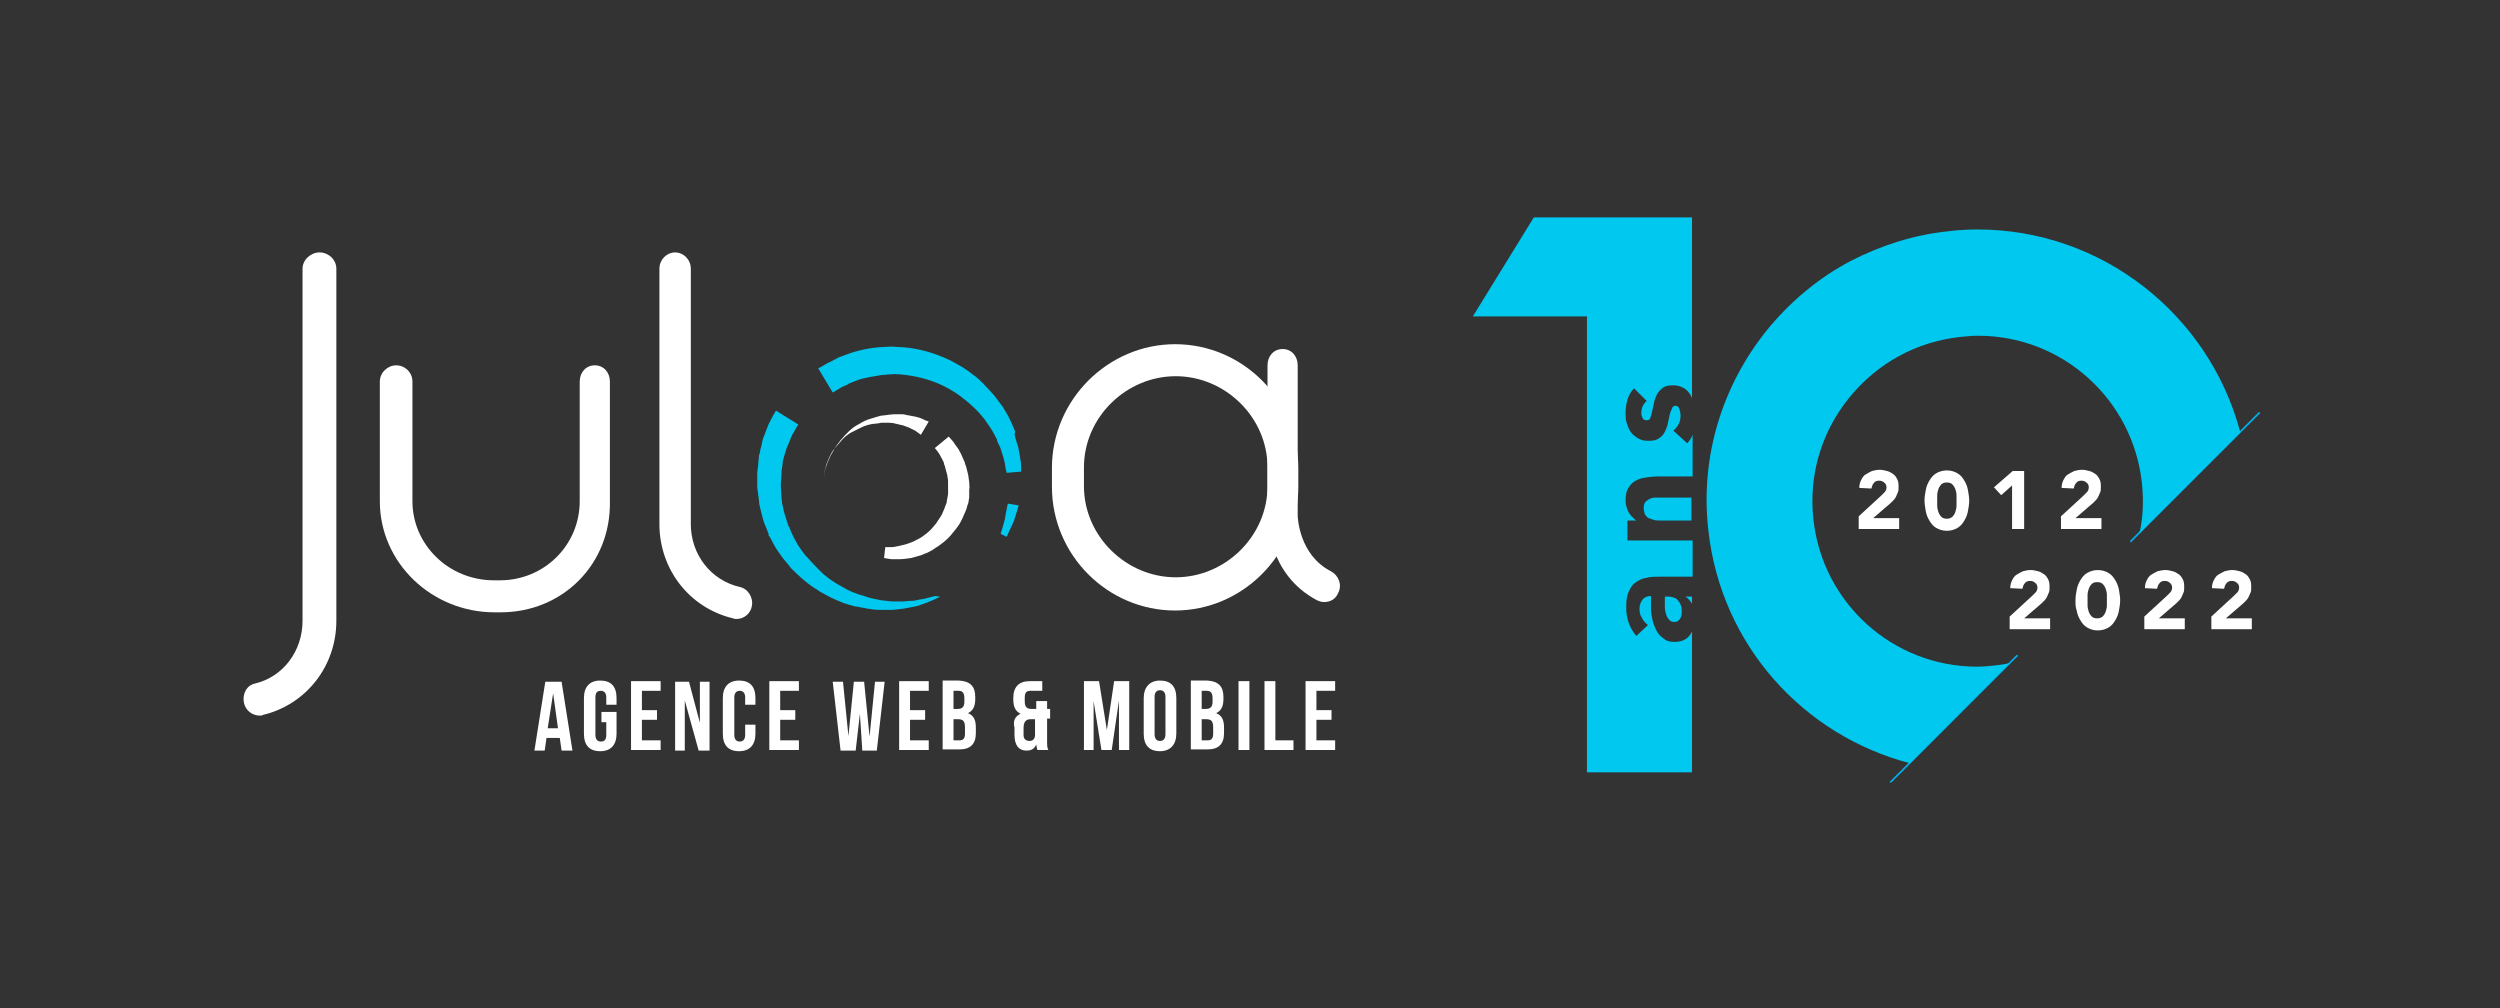 <?xml version="1.0" encoding="utf-8"?>
<!-- Generator: Adobe Illustrator 24.1.1, SVG Export Plug-In . SVG Version: 6.00 Build 0)  -->
<svg version="1.1" id="Calque_1" xmlns="http://www.w3.org/2000/svg" xmlns:xlink="http://www.w3.org/1999/xlink" x="0px" y="0px"
	 viewBox="0 0 414 167" style="enable-background:new 0 0 414 167;" xml:space="preserve">
<rect x="0" y="0" width="414" height="167" fill="#333333" stroke="none"/>
<style type="text/css">
	.st0{fill:#FFFFFF;}
	.st1{fill:#00C8EF;}
	.st2{fill:#00B1EF;}
</style>
<g>
	<g>
		<g>
			<g>
				<g>
					<path class="st0" d="M194.7,62.3c8.2,0,15.2,6.8,15.2,15.1v3.1c0,8.3-7,15.1-15.2,15.1c-8.2,0-15.2-6.8-15.2-15.1v-3.1
						C179.5,69.1,186.5,62.3,194.7,62.3 M194.6,57c-11.1,0-20.4,9.2-20.4,20.5v3.1c0,11.3,9.2,20.5,20.4,20.5
						c11.1,0,20.4-9.2,20.4-20.5v-3.1C215,66.2,205.8,57,194.6,57L194.6,57z"/>
				</g>
				<g>
					<path class="st0" d="M219.3,99.7c-0.4,0-0.8-0.1-1.2-0.3c-8.2-4.3-8.2-13.5-8.2-13.9V60.5c0-1.5,1-2.7,2.5-2.7s2.5,1.2,2.5,2.7
						v24.9c0,0.2,0.2,6.5,5.5,9.2c1.3,0.7,1.9,2.3,1.2,3.6C221.2,99.2,220.3,99.7,219.3,99.7z"/>
				</g>
			</g>
			<g>
				<path class="st0" d="M94.8,124.3H93l-0.3-2.1h-2.2l-0.3,2.1h-1.7l1.8-11.4H93L94.8,124.3z M90.7,120.6h1.7l-0.8-5.8h0
					L90.7,120.6z"/>
				<path class="st0" d="M99.6,117.9h2.5v3.6c0,1.8-0.9,2.9-2.7,2.9c-1.8,0-2.7-1-2.7-2.9v-5.9c0-1.8,0.9-2.9,2.7-2.9
					c1.8,0,2.7,1,2.7,2.9v1.1h-1.7v-1.2c0-0.8-0.4-1.1-0.9-1.1c-0.6,0-0.9,0.3-0.9,1.1v6.2c0,0.8,0.4,1.1,0.9,1.1
					c0.6,0,0.9-0.3,0.9-1.1v-2.1h-0.8L99.6,117.9L99.6,117.9z"/>
				<path class="st0" d="M106.3,117.6h2.5v1.6h-2.5v3.4h3.1v1.6h-4.9v-11.4h4.9v1.6h-3.1V117.6z"/>
				<path class="st0" d="M113.4,116L113.4,116l0,8.3h-1.6v-11.4h2.3l1.8,6.8h0v-6.8h1.6v11.4h-1.8L113.4,116z"/>
				<path class="st0" d="M125.1,120v1.5c0,1.8-0.9,2.9-2.7,2.9c-1.8,0-2.7-1-2.7-2.9v-5.9c0-1.8,0.9-2.9,2.7-2.9
					c1.8,0,2.7,1,2.7,2.9v1.1h-1.7v-1.2c0-0.8-0.4-1.1-0.9-1.1s-0.9,0.3-0.9,1.1v6.2c0,0.8,0.4,1.1,0.9,1.1s0.9-0.3,0.9-1.1V120
					L125.1,120L125.1,120z"/>
				<path class="st0" d="M129.2,117.6h2.5v1.6h-2.5v3.4h3.1v1.6h-4.9v-11.4h4.9v1.6h-3.1V117.6z"/>
				<path class="st0" d="M142.4,118.2L142.4,118.2l-0.7,6.1h-2.5l-1.3-11.4h1.7l0.9,9h0l0.9-9h1.7l0.9,9.1h0l0.9-9.1h1.6l-1.3,11.4
					h-2.4L142.4,118.2z"/>
				<path class="st0" d="M150.7,117.6h2.5v1.6h-2.5v3.4h3.1v1.6h-4.9v-11.4h4.9v1.6h-3.1V117.6z"/>
				<path class="st0" d="M161.5,115.4v0.4c0,1.2-0.4,1.9-1.2,2.3v0c1,0.4,1.3,1.2,1.3,2.4v0.9c0,1.8-0.9,2.7-2.7,2.7h-2.8v-11.4h2.7
					C160.7,112.8,161.5,113.7,161.5,115.4z M157.9,114.4v3h0.7c0.7,0,1.1-0.3,1.1-1.2v-0.6c0-0.8-0.3-1.2-0.9-1.2L157.9,114.4
					L157.9,114.4z M157.9,119.1v3.5h1c0.6,0,0.9-0.3,0.9-1.1v-1c0-1.1-0.3-1.4-1.2-1.4H157.9z"/>
				<path class="st0" d="M169,118.2L169,118.2c-0.8-0.4-1.2-1.1-1.2-2.4v-0.2c0-1.8,0.9-2.8,2.7-2.8h2.1v1.6h-2
					c-0.6,0-0.9,0.3-0.9,1.1v0.7c0,0.9,0.4,1.2,1.1,1.2h0.8v-1.3h1.8v1.3h0.5v1.6h-0.5v3.8c0,0.6,0,1,0.2,1.4h-1.8
					c-0.1-0.2-0.1-0.4-0.2-0.9h0c-0.3,0.7-0.8,1-1.6,1c-1.3,0-2-0.9-2-2.6v-1.2C167.7,119.4,168.1,118.6,169,118.2z M170.5,122.7
					c0.5,0,0.9-0.3,0.9-1v-2.6h-0.7c-0.8,0-1.2,0.4-1.2,1.5v1.1C169.5,122.4,169.9,122.7,170.5,122.7z"/>
				<path class="st0" d="M183.3,120.9L183.3,120.9l1.2-8.1h2.5v11.4h-1.7V116h0l-1.2,8.2h-1.7l-1.3-8.1h0v8.1h-1.6v-11.4h2.5
					L183.3,120.9z"/>
				<path class="st0" d="M189.4,115.6c0-1.8,1-2.9,2.7-2.9c1.8,0,2.7,1,2.7,2.9v5.9c0,1.8-1,2.9-2.7,2.9c-1.8,0-2.7-1-2.7-2.9V115.6
					z M191.2,121.6c0,0.8,0.4,1.1,0.9,1.1s0.9-0.3,0.9-1.1v-6.2c0-0.8-0.4-1.1-0.9-1.1s-0.9,0.3-0.9,1.1V121.6z"/>
				<path class="st0" d="M202.6,115.4v0.4c0,1.2-0.4,1.9-1.2,2.3v0c1,0.4,1.3,1.2,1.3,2.4v0.9c0,1.8-0.9,2.7-2.7,2.7h-2.8v-11.4h2.7
					C201.8,112.8,202.6,113.7,202.6,115.4z M199,114.4v3h0.7c0.7,0,1.1-0.3,1.1-1.2v-0.6c0-0.8-0.3-1.2-0.9-1.2L199,114.4L199,114.4
					z M199,119.1v3.5h1c0.6,0,0.9-0.3,0.9-1.1v-1c0-1.1-0.3-1.4-1.2-1.4H199z"/>
				<path class="st0" d="M205.1,112.8h1.8v11.4h-1.8V112.8z"/>
				<path class="st0" d="M209.4,112.8h1.8v9.8h3v1.6h-4.8V112.8z"/>
				<path class="st0" d="M218,117.6h2.5v1.6H218v3.4h3.1v1.6h-4.9v-11.4h4.9v1.6H218V117.6z"/>
			</g>
			<g>
				<g>
					<path class="st0" d="M136.4,79.3c0,0,0.1-0.3,0.1-0.9c0-0.3,0.2-0.7,0.3-1.1c0.1-0.4,0.3-0.9,0.5-1.3c0.2-0.5,0.5-1,0.8-1.5
						c0.1-0.3,0.3-0.5,0.5-0.8c0.2-0.3,0.4-0.5,0.6-0.8c0.4-0.5,0.9-1,1.4-1.5c0.5-0.5,1.1-0.9,1.7-1.2c0.6-0.4,1.3-0.7,2-0.9
						c0.3-0.1,0.7-0.2,1-0.3c0.3-0.1,0.7-0.2,1-0.2c0.7-0.1,1.4-0.2,2-0.2c0.2,0,0.3,0,0.5,0c0.1,0,0.3,0,0.4,0c0.3,0,0.5,0,0.8,0.1
						c0.6,0.1,1.1,0.2,1.6,0.3c0.4,0.1,0.8,0.2,1.2,0.4c0.6,0.3,1,0.4,1,0.4l-1.3,2.2c0,0-0.3-0.2-0.7-0.5c-0.2-0.2-0.5-0.3-0.9-0.5
						c-0.3-0.2-0.7-0.3-1.2-0.5c-0.2-0.1-0.5-0.1-0.8-0.2c-0.1,0-0.3-0.1-0.4-0.1c0,0-0.2,0-0.4-0.1c-0.5-0.1-1.1-0.1-1.7-0.1
						c-0.3,0-0.6,0-0.9,0.1c-0.3,0-0.6,0.1-1,0.1c-0.6,0.1-1.3,0.3-1.9,0.6c-0.6,0.3-1.2,0.6-1.8,0.9c-0.6,0.4-1.1,0.8-1.5,1.3
						c-0.2,0.2-0.4,0.5-0.6,0.7c-0.2,0.2-0.4,0.5-0.6,0.7c-0.4,0.5-0.6,1-0.8,1.4c-0.2,0.5-0.4,0.9-0.5,1.3
						c-0.1,0.4-0.2,0.8-0.3,1.1C136.5,79,136.4,79.3,136.4,79.3z"/>
				</g>
				<g>
					<path class="st0" d="M157.1,72.3c0,0,0.3,0.3,0.8,0.9c0.2,0.4,0.6,0.8,0.9,1.3c0.1,0.3,0.3,0.5,0.4,0.8
						c0.1,0.3,0.3,0.6,0.4,0.9c0.2,0.3,0.2,0.7,0.4,1.1c0.1,0.4,0.2,0.8,0.3,1.2c0.1,0.4,0.1,0.8,0.2,1.3c0,0.4,0.1,0.9,0,1.3
						c0,0.2,0,0.5,0,0.7l0,0.1l0,0l0,0.1l0,0.1l0,0.3l-0.1,0.6c0,0.2-0.1,0.5-0.2,0.7c-0.1,0.5-0.3,1-0.5,1.4
						c-0.2,0.5-0.4,0.9-0.6,1.3c-0.2,0.4-0.5,0.8-0.8,1.2c-0.3,0.4-0.6,0.7-0.9,1.1c-0.6,0.7-1.4,1.3-2.1,1.8
						c-0.4,0.2-0.7,0.5-1.1,0.7c-0.4,0.2-0.7,0.4-1.1,0.5c-0.4,0.2-0.7,0.3-1.1,0.4c-0.4,0.1-0.7,0.2-1.1,0.3
						c-0.7,0.1-1.3,0.2-1.9,0.2c-0.6,0-1,0-1.4,0c-0.8-0.1-1.2-0.2-1.2-0.2l0.2-1.8c0,0,0.4,0,1.1,0c0.3,0,0.7-0.1,1.2-0.2
						c0.4-0.1,1-0.2,1.5-0.4c0.3-0.1,0.5-0.2,0.8-0.3c0.3-0.1,0.5-0.3,0.8-0.4c0.6-0.3,1.1-0.7,1.6-1.1c0.5-0.4,1-1,1.4-1.5
						c0.2-0.3,0.4-0.6,0.6-0.9c0.2-0.3,0.4-0.6,0.5-0.9c0.1-0.3,0.3-0.6,0.4-1l0.2-0.5c0.1-0.2,0.1-0.3,0.1-0.5
						c0-0.2,0.1-0.3,0.1-0.5l0.1-0.6l0-0.3l0-0.1l0,0l0,0c0,0.2,0,0,0,0.1l0,0l0-0.1l0-0.5c0-0.3,0-0.7,0-1c0-0.3,0-0.6-0.1-0.9
						c0-0.3-0.1-0.6-0.2-0.9c-0.1-0.3-0.1-0.5-0.2-0.8c-0.1-0.3-0.2-0.5-0.2-0.7c-0.1-0.2-0.2-0.4-0.3-0.6c-0.2-0.4-0.4-0.7-0.5-0.9
						c-0.4-0.6-0.7-0.9-0.7-0.9L157.1,72.3z"/>
				</g>
			</g>
			<g>
				<g>
					<path class="st1" d="M155.7,98.8c0,0-0.7,0.4-2,0.9c-0.3,0.1-0.7,0.3-1.1,0.4c-0.4,0.2-0.9,0.3-1.4,0.4c-0.5,0.1-1,0.2-1.6,0.3
						c-0.6,0.1-1.2,0.1-1.8,0.2c-0.6,0-1.3,0-2,0c-0.7,0-1.4-0.1-2.1-0.2c-0.7-0.1-1.4-0.3-2.2-0.4c-0.7-0.2-1.5-0.4-2.2-0.7
						c-0.7-0.3-1.5-0.6-2.2-1c-0.4-0.2-0.7-0.4-1.1-0.6c-0.4-0.2-0.7-0.5-1.1-0.7c-1.4-0.9-2.7-2.1-3.9-3.3c-0.5-0.7-1.1-1.3-1.6-2
						c-0.5-0.7-1-1.4-1.4-2.2c-0.2-0.4-0.4-0.8-0.6-1.1l-0.1-0.1l0,0c0,0.1-0.1-0.1,0-0.1l0,0l0-0.1l-0.1-0.3l-0.2-0.5
						c-0.3-0.7-0.6-1.4-0.8-2.3c-0.1-0.4-0.2-0.8-0.3-1.2c-0.1-0.4-0.2-0.8-0.2-1.2c-0.1-0.8-0.2-1.6-0.3-2.3c0-0.8,0-1.5,0-2.2
						c0-0.7,0.2-1.4,0.2-2.1c0-0.3,0.1-0.7,0.1-1c0.1-0.3,0.2-0.6,0.2-0.9c0.2-0.6,0.3-1.2,0.4-1.7c0.4-1,0.7-1.9,1-2.6
						c0.7-1.4,1.2-2.2,1.2-2.2l3.7,2.3c0,0-0.4,0.6-1,1.7c-0.3,0.6-0.5,1.3-0.9,2.1c-0.1,0.4-0.3,0.9-0.4,1.3
						c-0.1,0.2-0.1,0.5-0.2,0.7c-0.1,0.3-0.1,0.5-0.1,0.8c-0.1,0.5-0.2,1.1-0.2,1.7c0,0.6-0.1,1.2-0.1,1.8c0,0.6,0.1,1.3,0.1,1.9
						c0,0.3,0.1,0.6,0.1,1c0.1,0.3,0.1,0.6,0.2,0.9c0.1,0.6,0.4,1.4,0.6,2.1l0.2,0.6l0.1,0.3l0,0.1l0,0c0,0-0.1-0.2,0-0.1l0,0
						l0.1,0.1c0.1,0.3,0.3,0.7,0.4,1c0.3,0.7,0.7,1.3,1,1.9c0.4,0.6,0.8,1.2,1.3,1.8c1,1.1,2,2.2,3.1,3.2c0.3,0.2,0.6,0.5,0.9,0.7
						c0.3,0.2,0.6,0.4,0.9,0.6c0.6,0.4,1.3,0.7,1.9,1.1c0.6,0.3,1.3,0.6,1.9,0.8c0.7,0.2,1.3,0.4,1.9,0.6c0.6,0.1,1.3,0.3,1.9,0.4
						c0.6,0.1,1.2,0.1,1.8,0.2c0.6,0,1.2,0,1.7,0c0.5,0,1-0.1,1.5-0.1c0.5,0,0.9-0.1,1.3-0.2c0.4-0.1,0.8-0.1,1.1-0.2
						c0.7-0.2,1.2-0.3,1.6-0.4C155.5,98.8,155.7,98.8,155.7,98.8z"/>
				</g>
				<g>
					<path class="st1" d="M135.5,61c0,0,0.6-0.3,1.6-0.9c0.3-0.1,0.6-0.3,1-0.5c0.2-0.1,0.4-0.2,0.6-0.3l0.1-0.1l0.1,0l0.2-0.1
						c0.1,0,0.2-0.1,0.3-0.1c0.8-0.3,1.5-0.6,2.7-0.9c1.1-0.3,2.3-0.5,3.5-0.6c0.6,0,1.3-0.1,1.9-0.1c0.7,0,1.3,0.1,2,0.1
						c2.7,0.2,5.5,1,8.1,2.3c1.3,0.7,2.5,1.4,3.6,2.3c0.6,0.4,1.1,0.9,1.6,1.4c0.5,0.5,0.9,1,1.4,1.5c0.5,0.5,0.8,1,1.2,1.5
						c0.2,0.3,0.4,0.5,0.6,0.8c0.2,0.3,0.3,0.5,0.5,0.8c0.6,1,1.1,2.1,1.5,3.1l0.1,0.2l0,0.1l0,0l0,0.1L168,72
						c0.1,0.2,0.1,0.4,0.2,0.7c0.1,0.4,0.3,0.9,0.4,1.3c0.2,0.9,0.3,1.6,0.4,2.2c0.1,0.6,0.1,1.1,0.1,1.4c0,0.3,0,0.5,0,0.5
						l-2.4,0.2c0,0,0-0.2-0.1-0.4c-0.1-0.3-0.1-0.7-0.2-1.2c-0.1-0.5-0.3-1.2-0.5-1.8c-0.1-0.3-0.2-0.7-0.4-1.1
						c-0.1-0.2-0.2-0.4-0.3-0.6l-0.1-0.3l0-0.1l0,0l0,0c0,0.1,0,0,0,0l0,0l-0.1-0.2c-0.4-0.8-0.9-1.7-1.5-2.5
						c-0.1-0.2-0.3-0.4-0.4-0.6c-0.2-0.2-0.3-0.4-0.5-0.6c-0.3-0.4-0.7-0.8-1.1-1.2c-0.8-0.8-1.7-1.5-2.6-2.2c-1-0.7-2-1.3-3.1-1.8
						c-2.2-1-4.5-1.5-6.7-1.7c-0.5,0-1.1-0.1-1.6,0c-0.5,0-1,0.1-1.5,0.1c-1,0.2-1.9,0.3-2.7,0.5c-0.7,0.1-1.7,0.5-2.4,0.8
						c-0.1,0-0.2,0.1-0.3,0.1l0,0l0,0l0,0c0,0-0.1,0,0.1,0l-0.1,0l-0.1,0.1c-0.1,0.1-0.3,0.1-0.4,0.2c-0.3,0.1-0.5,0.2-0.7,0.3
						c-1,0.6-1.5,0.9-1.5,0.9L135.5,61z"/>
				</g>
				<g>
					<path class="st1" d="M168.7,83.7c0,0-0.4,1.3-0.8,2.6c-0.6,1.3-1.2,2.6-1.2,2.6l-1-0.5c0,0,0.4-1.2,0.7-2.4
						c0.2-1.3,0.5-2.6,0.5-2.6L168.7,83.7z"/>
				</g>
			</g>
			<g>
				<path class="st0" d="M82.9,101.4h-1c-10.4,0-19-8.2-19-18.4V63.2c0-1.5,1.3-2.7,2.7-2.7c1.5,0,2.7,1.2,2.7,2.7V83
					c0,7.2,6,13.1,13.5,13.1h1c7.3,0,13.2-5.8,13.2-13.1V63.2c0-1.5,1-2.7,2.5-2.7c1.5,0,2.5,1.2,2.5,2.7V83
					C101.2,93.4,93.2,101.4,82.9,101.4z"/>
			</g>
			<g>
				<path class="st0" d="M122,102.5c-0.2,0-0.4,0-0.6-0.1c-7.2-1.7-12.2-8.1-12.2-15.6V44.5c0-1.5,1.2-2.7,2.6-2.7s2.6,1.2,2.6,2.7
					v42.3c0,5,3.3,9.3,8.1,10.4c1.4,0.3,2.3,1.8,2,3.2C124.3,101.6,123.2,102.5,122,102.5z"/>
			</g>
			<g>
				<path class="st0" d="M43,118.5c-1.2,0-2.3-0.8-2.6-2.1c-0.3-1.4,0.4-2.9,1.8-3.2c4.7-1.1,7.9-5.4,7.9-10.4V44.5
					c0-1.5,1.4-2.7,2.8-2.7c1.5,0,2.8,1.2,2.8,2.7v58.3c0,7.5-5,13.9-12.2,15.6C43.5,118.5,43.2,118.5,43,118.5z"/>
			</g>
		</g>
	</g>
	<g>
		<path class="st1" d="M274.1,82.4c-0.3,0-0.7,0.1-0.9,0.2s-0.5,0.3-0.7,0.5c-0.2,0.2-0.3,0.6-0.3,1c0,0.4,0.1,0.8,0.2,1.1
			c0.2,0.3,0.4,0.5,0.6,0.6c0.3,0.1,0.6,0.2,0.9,0.3s0.7,0.1,1,0.1h5.2v-3.8h-5.1C274.8,82.4,274.4,82.4,274.1,82.4z"/>
		<path class="st1" d="M279.1,98.8c0.5,0.3,0.8,0.7,1.1,1.2v-1.2L279.1,98.8L279.1,98.8z"/>
		<path class="st1" d="M279.9,105.1c-0.3,0.4-0.6,0.7-1.1,0.9c-0.4,0.2-0.9,0.3-1.5,0.3c-0.6,0-1.2-0.1-1.6-0.4s-0.8-0.6-1.1-1
			c-0.3-0.4-0.5-0.9-0.7-1.4c-0.2-0.5-0.3-1.1-0.4-1.6c-0.1-0.6-0.1-1.1-0.1-1.7c0-0.6,0-1.1,0-1.5c-0.6,0-1.1,0.2-1.4,0.6
			s-0.5,0.9-0.5,1.5c0,0.6,0.1,1.1,0.4,1.5c0.2,0.5,0.6,0.9,1,1.2l-1.9,1.8c-0.6-0.6-1-1.4-1.3-2.2c-0.3-0.8-0.4-1.7-0.4-2.6
			c0-1,0.1-1.8,0.4-2.5c0.3-0.6,0.6-1.2,1.1-1.5c0.5-0.4,1.1-0.7,1.8-0.8c0.7-0.2,1.5-0.2,2.4-0.2h5.3v-6h-10.8v-3.3h1.5v0
			c-0.2-0.1-0.4-0.3-0.6-0.5c-0.2-0.2-0.4-0.4-0.6-0.7c-0.2-0.3-0.3-0.6-0.4-0.9c-0.1-0.3-0.2-0.7-0.2-1.1c0-0.9,0.1-1.6,0.4-2.1
			c0.3-0.5,0.6-0.9,1.1-1.2c0.5-0.3,1-0.5,1.7-0.6c0.6-0.1,1.3-0.2,2.1-0.2h5.8v-6.9c-0.2,0.5-0.5,1-0.9,1.4l-2.3-2.1
			c0.4-0.3,0.7-0.7,0.9-1.1s0.3-0.8,0.3-1.4c0-0.4-0.1-0.8-0.2-1.1c-0.1-0.3-0.3-0.5-0.6-0.5c-0.3,0-0.5,0.1-0.6,0.4
			c-0.1,0.3-0.3,0.6-0.4,1.1s-0.2,0.9-0.3,1.4c-0.1,0.5-0.3,1-0.5,1.4s-0.5,0.8-1,1.1c-0.4,0.3-1,0.4-1.7,0.4
			c-0.7,0-1.2-0.1-1.7-0.4c-0.5-0.3-0.9-0.6-1.2-1s-0.5-0.9-0.7-1.5s-0.2-1.1-0.2-1.7c0-0.7,0.1-1.5,0.3-2.2
			c0.2-0.7,0.6-1.4,1.1-1.9l2.1,2.1c-0.6,0.5-0.9,1.2-0.9,2c0,0.3,0.1,0.6,0.2,0.8c0.1,0.3,0.4,0.4,0.7,0.4c0.3,0,0.5-0.1,0.6-0.4
			s0.2-0.6,0.3-1.1s0.2-0.9,0.3-1.4c0.1-0.5,0.3-1,0.5-1.4c0.2-0.4,0.6-0.8,1-1.1c0.4-0.3,1-0.4,1.7-0.4c0.7,0,1.3,0.2,1.8,0.5
			s0.8,0.7,1.1,1.2c0.1,0.1,0.1,0.3,0.2,0.4V36H254l-10.1,16.4h18.9v75.5h17.4v-23.3C280.1,104.8,280,104.9,279.9,105.1z"/>
		<path class="st1" d="M277.3,99c-0.3-0.1-0.6-0.2-0.9-0.2h-0.7v0.8c0,0.3,0,0.6,0,1c0,0.4,0.1,0.8,0.2,1.1c0.1,0.4,0.3,0.7,0.5,0.9
			c0.2,0.3,0.5,0.4,0.9,0.4c0.4,0,0.7-0.2,0.9-0.5c0.2-0.3,0.3-0.7,0.3-1.1c0-0.3,0-0.7-0.1-1c-0.1-0.3-0.2-0.6-0.4-0.8
			C277.8,99.3,277.6,99.1,277.3,99z"/>
	</g>
	<g>
		<g>
			<path class="st0" d="M307.8,85.5l3.7-3.4c0.2-0.2,0.4-0.4,0.6-0.6c0.2-0.2,0.3-0.5,0.3-0.8c0-0.3-0.1-0.6-0.4-0.8
				c-0.2-0.2-0.5-0.3-0.8-0.3c-0.4,0-0.7,0.1-0.9,0.4c-0.2,0.2-0.3,0.5-0.4,0.9l-2-0.1c0-0.5,0.1-0.9,0.3-1.3
				c0.2-0.4,0.4-0.7,0.7-0.9s0.7-0.4,1.1-0.6c0.4-0.1,0.8-0.2,1.3-0.2c0.4,0,0.8,0.1,1.2,0.2c0.4,0.1,0.7,0.3,1,0.5
				c0.3,0.2,0.5,0.5,0.7,0.9c0.2,0.4,0.2,0.8,0.2,1.3c0,0.3,0,0.6-0.1,0.8c-0.1,0.2-0.2,0.5-0.3,0.7c-0.1,0.2-0.2,0.4-0.4,0.6
				c-0.2,0.2-0.3,0.3-0.5,0.5l-2.9,2.5h4.3v1.8h-6.7V85.5z"/>
			<path class="st0" d="M318.7,82.9c0-0.6,0.1-1.2,0.2-1.7c0.1-0.6,0.3-1.1,0.6-1.6c0.3-0.5,0.6-0.9,1.1-1.2
				c0.5-0.3,1.1-0.5,1.8-0.5s1.3,0.2,1.8,0.5c0.5,0.3,0.8,0.7,1.1,1.2c0.3,0.5,0.5,1,0.6,1.6s0.2,1.2,0.2,1.7s-0.1,1.2-0.2,1.7
				c-0.1,0.6-0.3,1.1-0.6,1.6c-0.3,0.5-0.6,0.9-1.1,1.2c-0.5,0.3-1.1,0.5-1.8,0.5s-1.3-0.2-1.8-0.5c-0.5-0.3-0.8-0.7-1.1-1.2
				s-0.5-1-0.6-1.6C318.8,84,318.7,83.4,318.7,82.9z M320.8,82.9c0,0.3,0,0.6,0,0.9s0.1,0.7,0.2,1s0.3,0.6,0.5,0.8s0.5,0.3,0.9,0.3
				c0.4,0,0.6-0.1,0.9-0.3c0.2-0.2,0.4-0.5,0.5-0.8s0.2-0.7,0.2-1c0-0.4,0-0.7,0-0.9c0-0.3,0-0.6,0-0.9c0-0.4-0.1-0.7-0.2-1
				s-0.3-0.6-0.5-0.8c-0.2-0.2-0.5-0.3-0.9-0.3c-0.4,0-0.7,0.1-0.9,0.3s-0.4,0.5-0.5,0.8s-0.2,0.7-0.2,1S320.8,82.6,320.8,82.9z"/>
			<path class="st0" d="M333.3,80.3l-1.9,1.7l-1.2-1.3l3.1-2.7h1.9v9.6h-2V80.3z"/>
			<path class="st0" d="M341.3,85.5l3.7-3.4c0.2-0.2,0.4-0.4,0.6-0.6c0.2-0.2,0.3-0.5,0.3-0.8c0-0.3-0.1-0.6-0.4-0.8
				c-0.2-0.2-0.5-0.3-0.8-0.3c-0.4,0-0.7,0.1-0.9,0.4c-0.2,0.2-0.3,0.5-0.4,0.9l-2-0.1c0-0.5,0.1-0.9,0.3-1.3
				c0.2-0.4,0.4-0.7,0.7-0.9s0.7-0.4,1.1-0.6c0.4-0.1,0.8-0.2,1.3-0.2c0.4,0,0.8,0.1,1.2,0.2c0.4,0.1,0.7,0.3,1,0.5
				c0.3,0.2,0.5,0.5,0.7,0.9c0.2,0.4,0.2,0.8,0.2,1.3c0,0.3,0,0.6-0.1,0.8c-0.1,0.2-0.2,0.5-0.3,0.7c-0.1,0.2-0.2,0.4-0.4,0.6
				c-0.2,0.2-0.3,0.3-0.5,0.5l-2.9,2.5h4.3v1.8h-6.7V85.5z"/>
		</g>
		<g>
			<path class="st0" d="M332.8,102.1l3.7-3.4c0.2-0.2,0.4-0.4,0.6-0.6c0.2-0.2,0.3-0.5,0.3-0.8c0-0.3-0.1-0.6-0.4-0.8
				c-0.2-0.2-0.5-0.3-0.8-0.3c-0.4,0-0.7,0.1-0.9,0.4c-0.2,0.2-0.3,0.5-0.4,0.9l-2-0.1c0-0.5,0.1-0.9,0.3-1.3
				c0.2-0.4,0.4-0.7,0.7-0.9s0.7-0.4,1.1-0.6c0.4-0.1,0.8-0.2,1.3-0.2c0.4,0,0.8,0.1,1.2,0.2c0.4,0.1,0.7,0.3,1,0.5
				c0.3,0.2,0.5,0.5,0.7,0.9c0.2,0.4,0.2,0.8,0.2,1.3c0,0.3,0,0.6-0.1,0.8c-0.1,0.2-0.2,0.5-0.3,0.7c-0.1,0.2-0.2,0.4-0.4,0.6
				c-0.2,0.2-0.3,0.3-0.5,0.5l-2.9,2.5h4.3v1.8h-6.7V102.1z"/>
			<path class="st0" d="M343.7,99.4c0-0.6,0.1-1.2,0.2-1.7c0.1-0.6,0.3-1.1,0.6-1.6c0.3-0.5,0.6-0.9,1.1-1.2
				c0.5-0.3,1.1-0.5,1.8-0.5s1.3,0.2,1.8,0.5c0.5,0.3,0.8,0.7,1.1,1.2c0.3,0.5,0.5,1,0.6,1.6s0.2,1.2,0.2,1.7s-0.1,1.2-0.2,1.7
				c-0.1,0.6-0.3,1.1-0.6,1.6c-0.3,0.5-0.6,0.9-1.1,1.2c-0.5,0.3-1.1,0.5-1.8,0.5s-1.3-0.2-1.8-0.5c-0.5-0.3-0.8-0.7-1.1-1.2
				s-0.5-1-0.6-1.6C343.7,100.6,343.7,100,343.7,99.4z M345.7,99.4c0,0.3,0,0.6,0,0.9s0.1,0.7,0.2,1s0.3,0.6,0.5,0.8
				s0.5,0.3,0.9,0.3c0.4,0,0.6-0.1,0.9-0.3c0.2-0.2,0.4-0.5,0.5-0.8s0.2-0.7,0.2-1c0-0.4,0-0.7,0-0.9c0-0.3,0-0.6,0-0.9
				c0-0.4-0.1-0.7-0.2-1s-0.3-0.6-0.5-0.8c-0.2-0.2-0.5-0.3-0.9-0.3c-0.4,0-0.7,0.1-0.9,0.3s-0.4,0.5-0.5,0.8s-0.2,0.7-0.2,1
				S345.7,99.2,345.7,99.4z"/>
			<path class="st0" d="M355.1,102.1l3.7-3.4c0.2-0.2,0.4-0.4,0.6-0.6c0.2-0.2,0.3-0.5,0.3-0.8c0-0.3-0.1-0.6-0.4-0.8
				c-0.2-0.2-0.5-0.3-0.8-0.3c-0.4,0-0.7,0.1-0.9,0.4c-0.2,0.2-0.3,0.5-0.4,0.9l-2-0.1c0-0.5,0.1-0.9,0.3-1.3
				c0.2-0.4,0.4-0.7,0.7-0.9s0.7-0.4,1.1-0.6c0.4-0.1,0.8-0.2,1.3-0.2c0.4,0,0.8,0.1,1.2,0.2c0.4,0.1,0.7,0.3,1,0.5
				c0.3,0.2,0.5,0.5,0.7,0.9c0.2,0.4,0.2,0.8,0.2,1.3c0,0.3,0,0.6-0.1,0.8c-0.1,0.2-0.2,0.5-0.3,0.7c-0.1,0.2-0.2,0.4-0.4,0.6
				c-0.2,0.2-0.3,0.3-0.5,0.5l-2.9,2.5h4.3v1.8h-6.7V102.1z"/>
			<path class="st0" d="M366.2,102.1l3.7-3.4c0.2-0.2,0.4-0.4,0.6-0.6c0.2-0.2,0.3-0.5,0.3-0.8c0-0.3-0.1-0.6-0.4-0.8
				c-0.2-0.2-0.5-0.3-0.8-0.3c-0.4,0-0.7,0.1-0.9,0.4c-0.2,0.2-0.3,0.5-0.4,0.9l-2-0.1c0-0.5,0.1-0.9,0.3-1.3
				c0.2-0.4,0.4-0.7,0.7-0.9s0.7-0.4,1.1-0.6c0.4-0.1,0.8-0.2,1.3-0.2c0.4,0,0.8,0.1,1.2,0.2c0.4,0.1,0.7,0.3,1,0.5
				c0.3,0.2,0.5,0.5,0.7,0.9c0.2,0.4,0.2,0.8,0.2,1.3c0,0.3,0,0.6-0.1,0.8c-0.1,0.2-0.2,0.5-0.3,0.7c-0.1,0.2-0.2,0.4-0.4,0.6
				c-0.2,0.2-0.3,0.3-0.5,0.5l-2.9,2.5h4.3v1.8h-6.7V102.1z"/>
		</g>
	</g>
	<g>
		<g>
			<g>
				<path class="st2" d="M352.9,89.8c0,0-0.1,0-0.1-0.1c-0.1-0.1-0.1-0.2,0-0.2L374,68.3c0.1-0.1,0.2-0.1,0.2,0
					c0.1,0.1,0.1,0.2,0,0.2l-21.2,21.2C353,89.8,353,89.8,352.9,89.8z"/>
			</g>
			<g>
				<path class="st2" d="M313.1,129.6c0,0-0.1,0-0.1,0c-0.1-0.1-0.1-0.2,0-0.2l20.9-20.9c0.1-0.1,0.2-0.1,0.2,0
					c0.1,0.1,0.1,0.2,0,0.2l-20.9,20.9C313.2,129.5,313.1,129.6,313.1,129.6z"/>
			</g>
		</g>
	</g>
	<path class="st1" d="M332.8,109.8c-0.8,0.2-1.6,0.3-2.4,0.4c-1,0.1-2,0.2-3,0.2c-13.9,0-25.6-10.5-27.1-24.4
		c-0.8-7.3,1.3-14.4,5.9-20.1c4.6-5.7,11.1-9.3,18.4-10.1c1-0.1,2-0.2,3-0.2c0,0,0,0,0,0c13.9,0,25.6,10.5,27.1,24.4
		c0.3,2.9,0.2,5.7-0.4,8.3L371,71.6C365.8,52,348,38,327.5,38c0,0,0,0,0,0c0,0,0,0,0,0c-1.6,0-3.3,0.1-4.9,0.3
		c-5.8,0.6-11.2,2.4-16.1,4.9c-5.5,2.9-10.2,6.9-14,11.6c-7.2,9-11,20.7-9.6,33c2.1,19.1,15.8,34,33.4,38.6L332.8,109.8z"/>
</g>
</svg>
